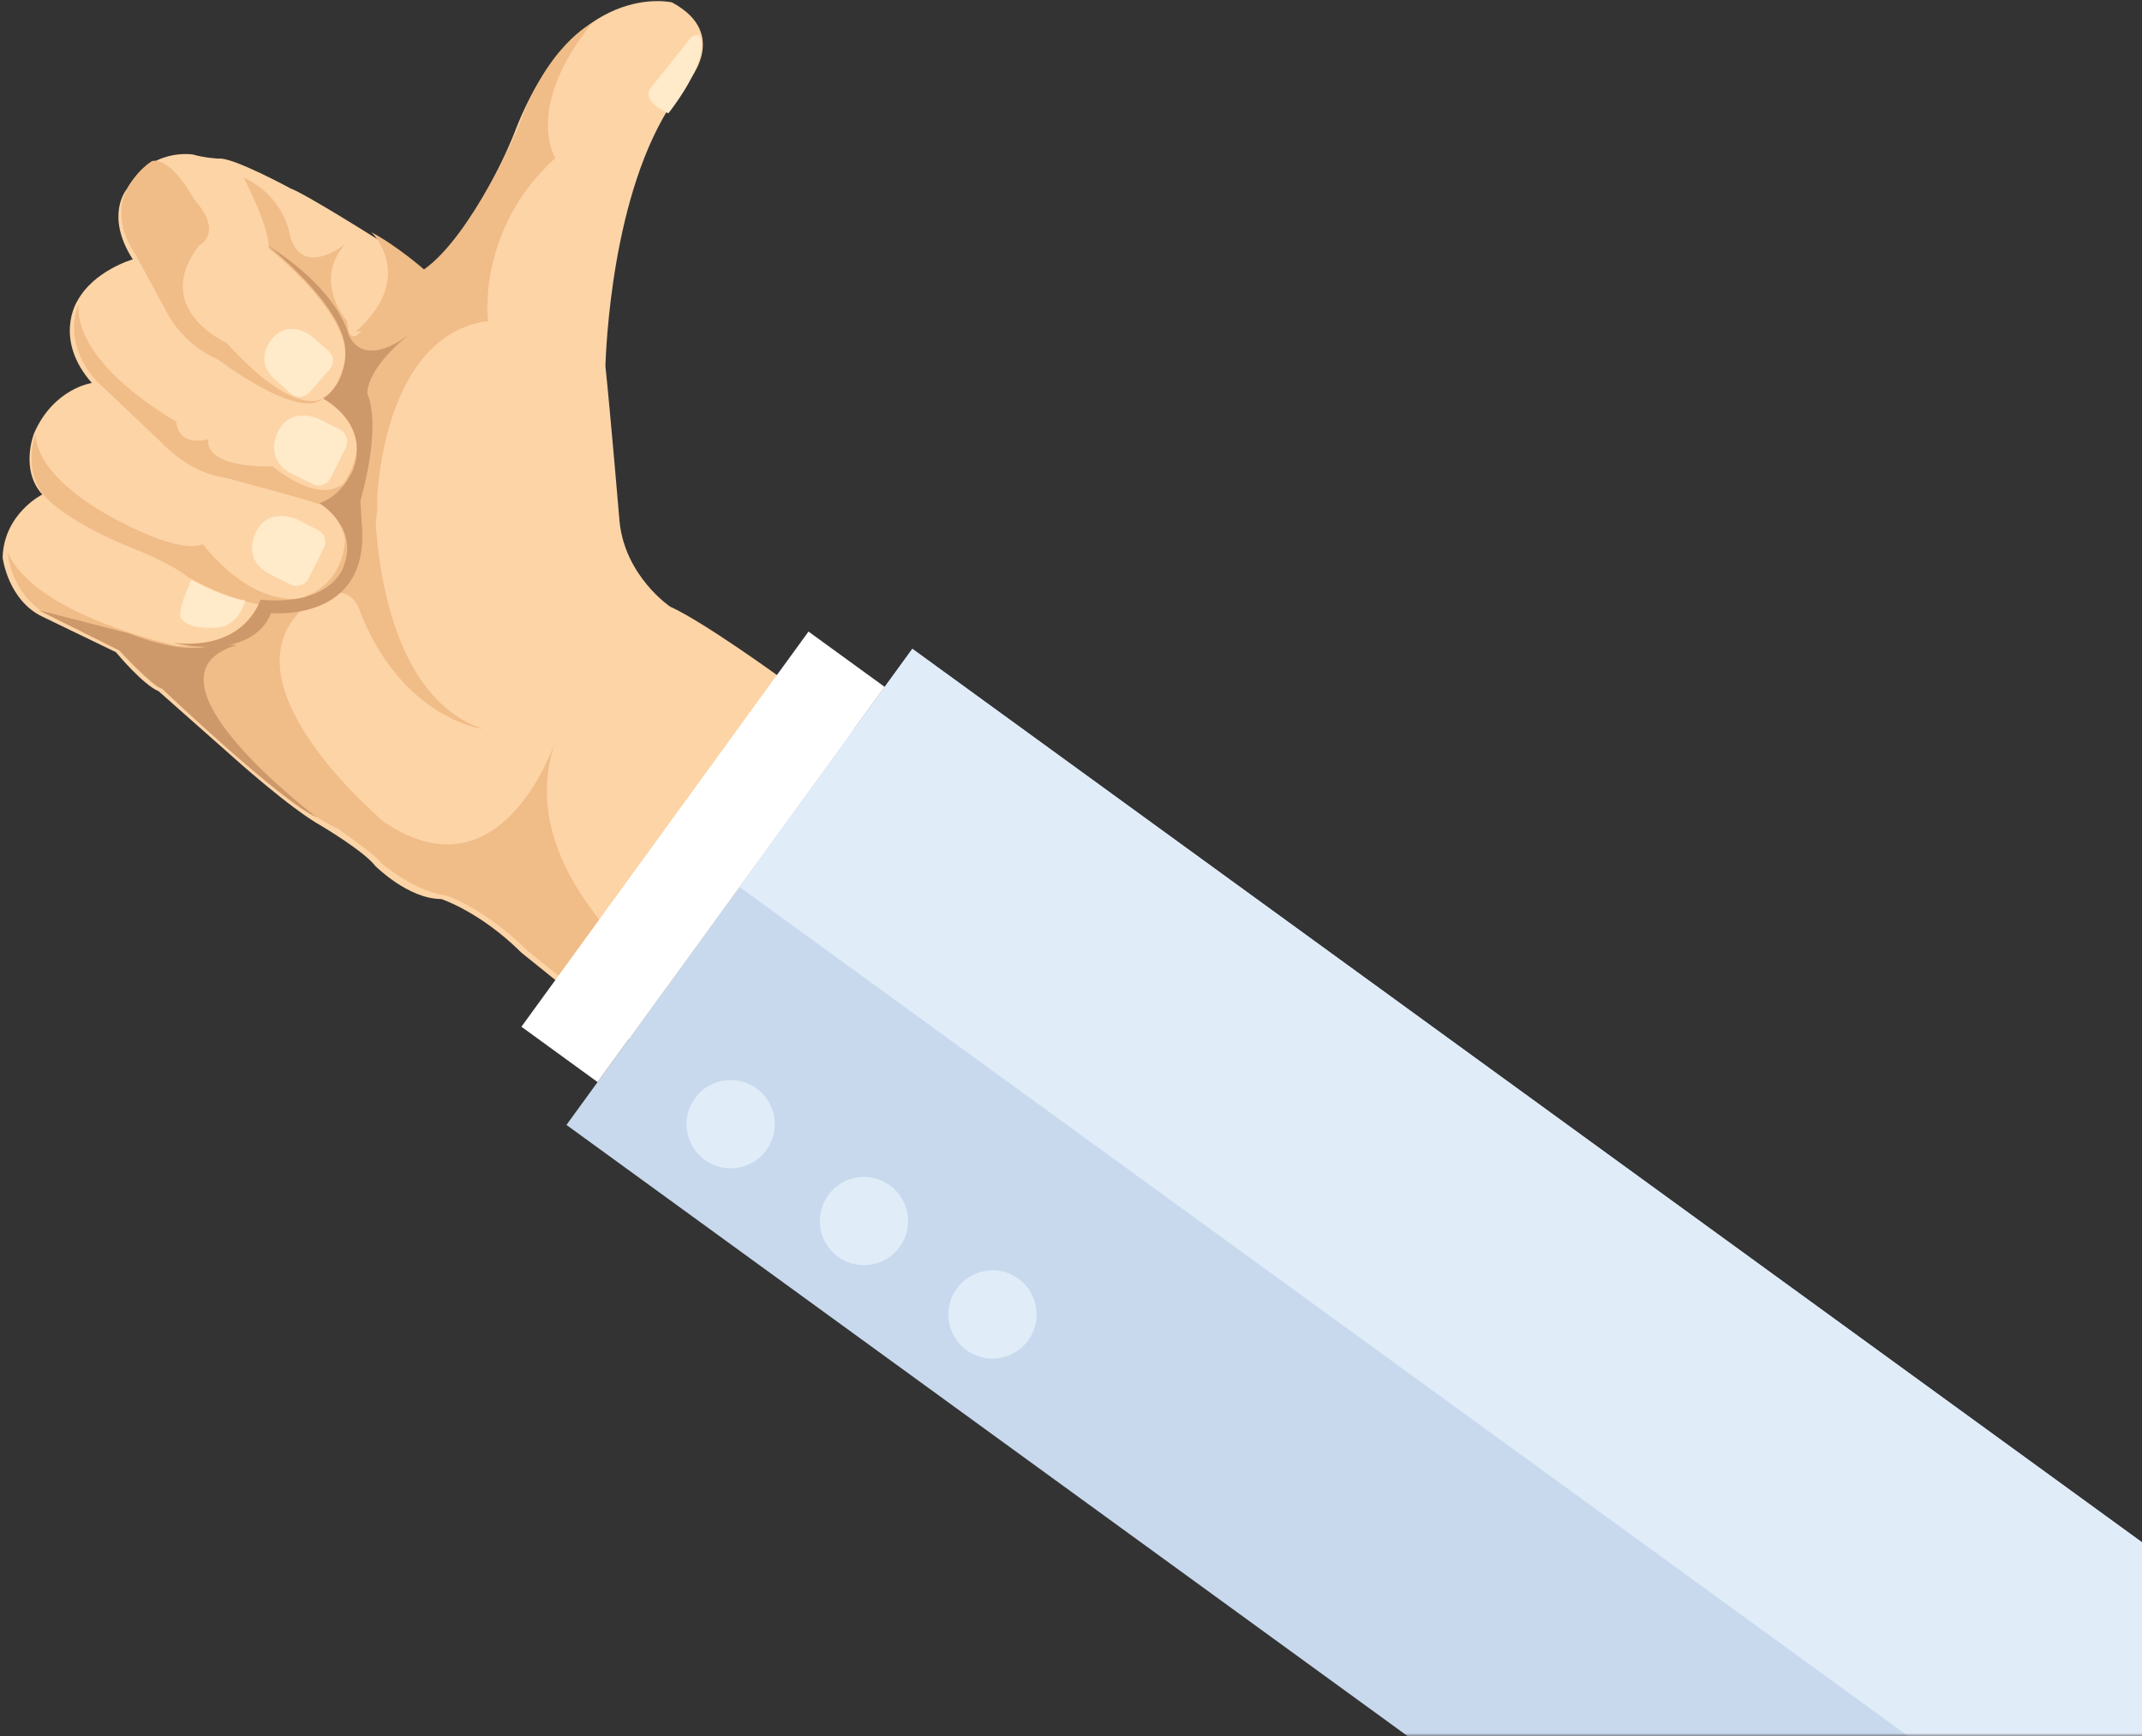 <?xml version="1.0" encoding="UTF-8"?>
<svg width="364px" height="295px" viewBox="0 0 364 295" version="1.1" xmlns="http://www.w3.org/2000/svg" xmlns:xlink="http://www.w3.org/1999/xlink">
    <rect x="0" y="0" width="364" height="295" fill="#333333" stroke="none"/>
    <!-- Generator: Sketch 47 (45396) - http://www.bohemiancoding.com/sketch -->
    <title>Thumbs up arm</title>
    <desc>Created with Sketch.</desc>
    <defs>
        <rect id="path-1" x="0" y="0" width="439" height="319"></rect>
        <polygon id="path-3" points="2.9558688e-05 0.555 2.9558688e-05 165 509 165 509 0.555 256.909 0.555 256.909 148.932 -9.33111943e-05 148.932 -9.33111943e-05 0.554 256.909 0.554"></polygon>
        <polygon id="path-5" points="0 150 0 1 195 1 195 150"></polygon>
        <polygon id="path-7" points="0 166 387 166 387 1 0 1"></polygon>
    </defs>
    <g id="Design" stroke="none" stroke-width="1" fill="none" fill-rule="evenodd">
        <g id="Desktop-HD-Copy-7" transform="translate(-1076, -1169)">
            <g id="Thumbs-up-arm" transform="translate(1050, 1145)">
                <mask id="mask-2" fill="white">
                    <use xlink:href="#path-1"></use>
                </mask>
                <g id="Mask"></g>
                <g id="Page-1" mask="url(#mask-2)">
                    <g transform="translate(252.647, 206.67) rotate(36) translate(-252.647, -206.67) translate(-1.853, 124.17)">
                        <g id="Group-3" stroke="none" stroke-width="1" fill="none" fill-rule="evenodd">
                            <mask id="mask-4" fill="white">
                                <use xlink:href="#path-3"></use>
                            </mask>
                            <g id="Clip-2"></g>
                            <path d="M139.067,82.337 C139.067,82.337 122.621,82.337 116.551,83.602 C116.551,83.602 107.359,83.94 101.119,77.019 C101.119,77.019 88.921,62.965 83.593,57.094 C79.913,51.645 65.288,28.735 66.547,10.662 C66.547,10.662 67.977,-0.853 56.43,0.698 C56.43,0.698 40.413,7.288 47.851,34.503 C47.851,34.503 52.235,51.103 49.104,62.395 C47.237,62.369 45.369,62.301 43.498,62.159 C39.206,62.43 25.234,63.357 22.56,64.104 C22.56,64.104 11.431,65.56 9.724,67.144 C9.724,67.144 7.828,68.411 5.74,69.169 C5.74,69.169 -0.839,72.377 0.09,80.564 C0.09,80.564 -0.336,86.302 7.933,89.514 C7.933,89.514 3.65,94.933 4.474,100.818 C4.474,100.818 4.981,108.353 14.656,110.507 C14.656,110.507 9.955,115 11.726,123.103 C11.726,123.103 13.329,129.52 18.983,130.7 C18.983,130.7 15.607,137.115 19.821,143.275 C19.821,143.275 24.799,148.595 31.208,147.412 L44.869,144.965 C44.869,144.965 51.786,146.739 54.651,146.062 L71.349,147.665 C71.349,147.665 84.423,149.058 90.622,148.298 C90.622,148.298 98.968,147.54 101.878,148.425 C101.878,148.425 109.719,149.692 114.275,146.4 C114.275,146.4 120.852,144.246 130.719,145.769 L194.725,148.932 L195.105,82.337 L139.067,82.337 Z" id="Fill-1" fill="#FDD4A6" mask="url(#mask-4)"></path>
                        </g>
                        <mask id="mask-6" fill="white">
                            <use xlink:href="#path-5"></use>
                        </mask>
                        <g id="Clip-2" stroke="none" fill="none"></g>
                        <path d="M138.992,83.124 C138.992,83.124 122.556,83.124 116.489,84.395 C116.489,84.395 107.301,84.734 101.065,77.784 C101.065,77.784 88.873,63.671 83.549,57.776 C79.87,52.304 65.253,29.299 66.511,11.149 C66.511,11.149 67.941,-0.412 56.399,1.144 C56.399,1.144 40.392,7.762 47.825,35.09 C47.825,35.09 52.207,51.76 49.078,63.101 C47.212,63.073 45.345,63.004 43.475,62.862 C39.185,63.134 25.22,64.065 22.548,64.816 C22.548,64.816 11.425,66.277 9.719,67.868 C9.719,67.868 7.824,69.14 5.737,69.902 C5.737,69.902 -0.839,73.123 0.09,81.344 C0.09,81.344 -0.336,87.106 7.929,90.331 C7.929,90.331 3.648,95.773 4.472,101.685 C4.472,101.685 4.978,109.249 14.648,111.412 C14.648,111.412 9.949,115.924 11.719,124.061 C11.719,124.061 13.322,130.504 18.973,131.69 C18.973,131.69 15.598,138.131 19.811,144.318 C19.811,144.318 24.786,149.659 31.192,148.472 L44.845,146.014 C44.845,146.014 51.758,147.796 54.622,147.116 L71.311,148.726 C71.311,148.726 84.377,150.124 90.573,149.361 C90.573,149.361 98.915,148.6 101.824,149.489 C101.824,149.489 109.661,150.761 114.214,147.455 C114.214,147.455 120.787,145.294 130.649,146.822 L194.621,150 L195,83.124 L138.992,83.124 Z" id="Fill-1" stroke="none" fill="#FDD4A6" fill-rule="evenodd"></path>
                        <path d="M62.995,63.224 C62.995,63.224 57.701,63.654 54.546,62 C53.128,63.639 51.257,64.929 49.071,65.48 C48.132,67.768 46.567,72.559 47.112,78.215 L47.324,83.446 C47.324,83.446 49.408,87.79 47.83,90.374 C47.83,90.374 57.14,89.051 58.908,97.111 C58.908,97.111 60.342,102.568 57.644,105.091 C57.644,105.091 67.67,104.166 67.545,115 C67.545,115 71.966,106.939 65.396,98.75 C65.396,98.75 49.725,75.824 62.995,63.224 Z" id="Fill-4" stroke="none" fill="#F0BC87" fill-rule="evenodd"></path>
                        <path d="M25.515,75.245 C25.515,75.245 46.128,75.915 48.231,85 L50,80.206 L49.073,74.74 L47.979,71.119 C47.979,71.119 46.803,75.326 46.38,78.186 C46.38,78.186 45.961,80.374 43.607,77.429 C43.607,77.429 34.771,75.494 35.611,67 C35.611,67 33.256,75.915 27.367,71.542 C27.367,71.542 22.821,66.496 15,68.011 C15,68.011 23.665,72.299 25.515,75.245 Z" id="Fill-6" stroke="none" fill="#F0BC87" fill-rule="evenodd"></path>
                        <path d="M0.28,81.955 C0.28,81.955 0.851,86.83 7.831,89.396 L18.552,94.518 C18.552,94.518 23.437,96.954 29.659,95.579 C29.659,95.579 47.109,95.975 48,90.332 C48,90.332 46.6,96.1 29.171,92.435 C29.171,92.435 15.378,95.434 15.635,81.851 C15.635,81.851 18.003,77.599 10.304,75.933 C10.304,75.933 3.11,72.433 0.784,74.852 C0.784,74.852 -0.569,77.643 0.28,81.955" id="Fill-8" stroke="none" fill="#F0BC87" fill-rule="evenodd"></path>
                        <path d="M14.883,110.636 L29.77,112.585 C29.77,112.585 36.865,114.15 42.184,111.201 C42.184,111.201 56.794,105.578 58.042,105.348 C58.042,105.348 61.168,103.128 59.52,97.525 C57.874,91.918 59.308,97.399 59.308,97.399 C59.308,97.399 61.801,105.262 47.78,104.845 C47.78,104.845 38.871,111.956 36.252,107.519 C36.252,107.519 33.126,111.702 30.088,108.276 C30.088,108.276 10.659,110.741 5,101.982 C5,101.982 6.017,108.503 14.883,110.636 Z" id="Fill-10" stroke="none" fill="#F0BC87" fill-rule="evenodd"></path>
                        <path d="M12,124.026 C12,124.026 13.686,130.281 19.593,131.718 C19.593,131.718 25.337,133.069 37.488,129.857 C37.488,129.857 43.503,128.295 47.427,128.485 C47.427,128.485 66.923,126.454 68,116 C68,116 64.245,127.324 45.93,122.506 C45.93,122.506 44.917,125.887 31.75,127.745 C31.75,127.745 16.808,130.363 12,124.026" id="Fill-12" stroke="none" fill="#F0BC87" fill-rule="evenodd"></path>
                        <path d="M59.527,124.569 C59.527,124.569 62.14,133.105 52.448,139.107 C52.448,139.107 29.947,149.083 20,143.084 C20,143.084 23.731,147.729 30.116,147.794 L45.223,145.195 C45.223,145.195 52.997,146.905 54.958,146.209 C54.958,146.209 83.211,150.267 92.944,148.11 C92.944,148.11 101.351,147.919 102.233,148.49 C102.233,148.49 109.885,149.127 114.561,146.464 C114.561,146.464 120.964,144.349 131.331,145.954 L195,149 L194.915,134.291 C194.915,134.291 124.169,149.164 114.053,114 C114.053,114 123.158,141.73 98.715,142.574 C98.715,142.574 60.118,140.038 66.693,119.412 L59.527,124.569 Z" id="Fill-14" stroke="none" fill="#F0BC87" fill-rule="evenodd"></path>
                        <path d="M65.084,99 C65.084,99 84,125.932 103,119.898 C103,119.898 90.501,126.793 73.666,115.589 C73.666,115.589 68.085,111.798 65.417,123 L65.417,120.588 L65.417,119.205 C65.417,119.205 69.334,114.296 65,107.403 L65.084,99 Z" id="Fill-16" stroke="none" fill="#F0BC87" fill-rule="evenodd"></path>
                        <path d="M45.921,81.261 C45.921,81.261 49.771,85.233 48.028,90.467 C48.028,90.467 56.92,89.058 59.217,97.214 C59.217,97.214 60.411,101.754 57.943,105.203 C57.943,105.203 65.774,104.528 67.563,111.422 C67.563,111.422 70.115,117.983 59.473,124.371 C59.473,124.371 62.625,132.779 51.815,139 C51.815,139 64.41,134.041 62.284,125.128 C62.284,125.128 77.011,116.509 65.774,103.773 L63.307,100.743 C63.307,100.743 59.217,88.891 53.601,85.358 C53.601,85.358 50.876,82.499 53.43,73 C53.43,73 51.047,82.416 45.091,79.138 C45.091,79.138 39.641,74.007 25,74.935 C25,74.935 41.131,75.587 45.921,81.261 Z" id="Fill-18" stroke="none" fill="#CD986A" fill-rule="evenodd"></path>
                        <path d="M30,147.974 L45.109,145.448 C45.109,145.448 53.388,147.089 54.845,146.434 C54.845,146.434 82.931,150.129 89,148.651 C89,148.651 49.218,148.035 60.72,133 L57.816,134.848 C57.816,134.848 55.852,139.284 44.788,142.119 L30,147.974 Z" id="Fill-20" stroke="none" fill="#CD986A" fill-rule="evenodd"></path>
                        <path d="M50.655,103.974 C50.746,103.972 50.835,103.972 50.926,103.953 L55.049,103.269 C56.32,103.057 57.18,101.859 56.968,100.591 L56.024,94.942 C55.812,93.676 54.609,92.822 53.336,93.032 L49.212,93.716 C48.99,93.754 48.788,93.831 48.592,93.924 C48.206,94.047 44.542,95.324 45.048,99.189 C45.048,99.189 45.493,104.411 50.655,103.974" id="Fill-22" stroke="none" fill="#FFEAC9" fill-rule="evenodd"></path>
                        <path d="M39.228,92.63 L43.118,92.991 C44.32,93.101 45.38,92.225 45.49,91.032 L45.99,85.726 C46.102,84.535 45.221,83.48 44.022,83.369 L40.129,83.007 C39.921,82.989 39.718,83.008 39.52,83.047 C39.144,83.066 35.529,83.346 35.058,86.942 C35.058,86.942 34.213,91.747 38.982,92.581 C39.063,92.598 39.144,92.621 39.228,92.63 Z" id="Fill-24" stroke="none" fill="#FFEAC9" fill-rule="evenodd"></path>
                        <path d="M57.657,119.974 C57.748,119.968 57.837,119.972 57.928,119.957 L62.05,119.271 C63.321,119.059 64.181,117.857 63.967,116.589 L63.026,110.949 C62.812,109.677 61.609,108.819 60.336,109.033 L56.211,109.719 C55.99,109.758 55.787,109.834 55.594,109.926 C55.207,110.047 51.544,111.327 52.047,115.191 C52.047,115.191 52.495,120.412 57.657,119.974" id="Fill-26" stroke="none" fill="#FFEAC9" fill-rule="evenodd"></path>
                        <path d="M50.226,134.791 C50.226,134.791 52.04,135.852 55.424,133.192 C55.424,133.192 59.382,131.237 57.486,126 C57.486,126 54.021,127.865 48,128.483 C48,128.483 48.827,133.371 50.226,134.791 Z" id="Fill-28" stroke="none" fill="#FFEAC9" fill-rule="evenodd"></path>
                        <path d="M63.681,3.014 C63.681,3.014 62.426,2.724 62.482,4.795 L62.002,15.09 C62.002,15.09 61.749,17.809 66.974,16.759 C66.974,16.759 67.515,5.459 63.681,3.014 Z" id="Fill-30" stroke="none" fill="#FFEAC9" fill-rule="evenodd"></path>
                        <path d="M47.71,33.509 C47.71,33.509 52.218,53.119 48.971,62.623 C48.971,62.623 43.028,62.068 38,62.762 C38,62.762 48.83,64.215 45.81,78 L49.577,74.208 L54.958,65.19 L63,63.443 C63,63.443 52.152,52.006 55.895,34.202 C55.895,34.202 46.537,30.501 47.472,12 C47.472,12 43.497,19.401 47.71,33.509 Z" id="Fill-32" stroke="none" fill="#F0BC87" fill-rule="evenodd"></path>
                        <mask id="mask-8" fill="white">
                            <use xlink:href="#path-7"></use>
                        </mask>
                        <g id="Clip-35" stroke="none" fill="none"></g>
                        <polygon id="Fill-34" stroke="none" fill="#C8D9ED" fill-rule="evenodd" points="154 166 510 166 510 66 154 66"></polygon>
                        <polygon id="Fill-36" stroke="none" fill="#FFFFFF" fill-rule="evenodd" points="138 157 154 157 154 74 138 74"></polygon>
                        <polygon id="Fill-37" stroke="none" fill="#E1ECF9" fill-rule="evenodd" points="154 116 452 116 452 66 154 66"></polygon>
                        <path d="M184,149.5 C184,153.64 180.642,157 176.5,157 C172.358,157 169,153.64 169,149.5 C169,145.358 172.358,142 176.5,142 C180.642,142 184,145.358 184,149.5" id="Fill-38" stroke="none" fill="#E1ECF9" fill-rule="evenodd"></path>
                        <path d="M212,149.5 C212,153.642 208.642,157 204.5,157 C200.358,157 197,153.642 197,149.5 C197,145.356 200.358,142 204.5,142 C208.642,142 212,145.356 212,149.5" id="Fill-39" stroke="none" fill="#E1ECF9" fill-rule="evenodd"></path>
                        <path d="M231.5,157 C227.358,157 224,153.642 224,149.5 C224,145.356 227.358,142 231.5,142 C235.642,142 239,145.356 239,149.5 C239,153.642 235.642,157 231.5,157 Z" id="Fill-40" stroke="none" fill="#E1ECF9" fill-rule="evenodd"></path>
                    </g>
                </g>
            </g>
        </g>
    </g>
</svg>